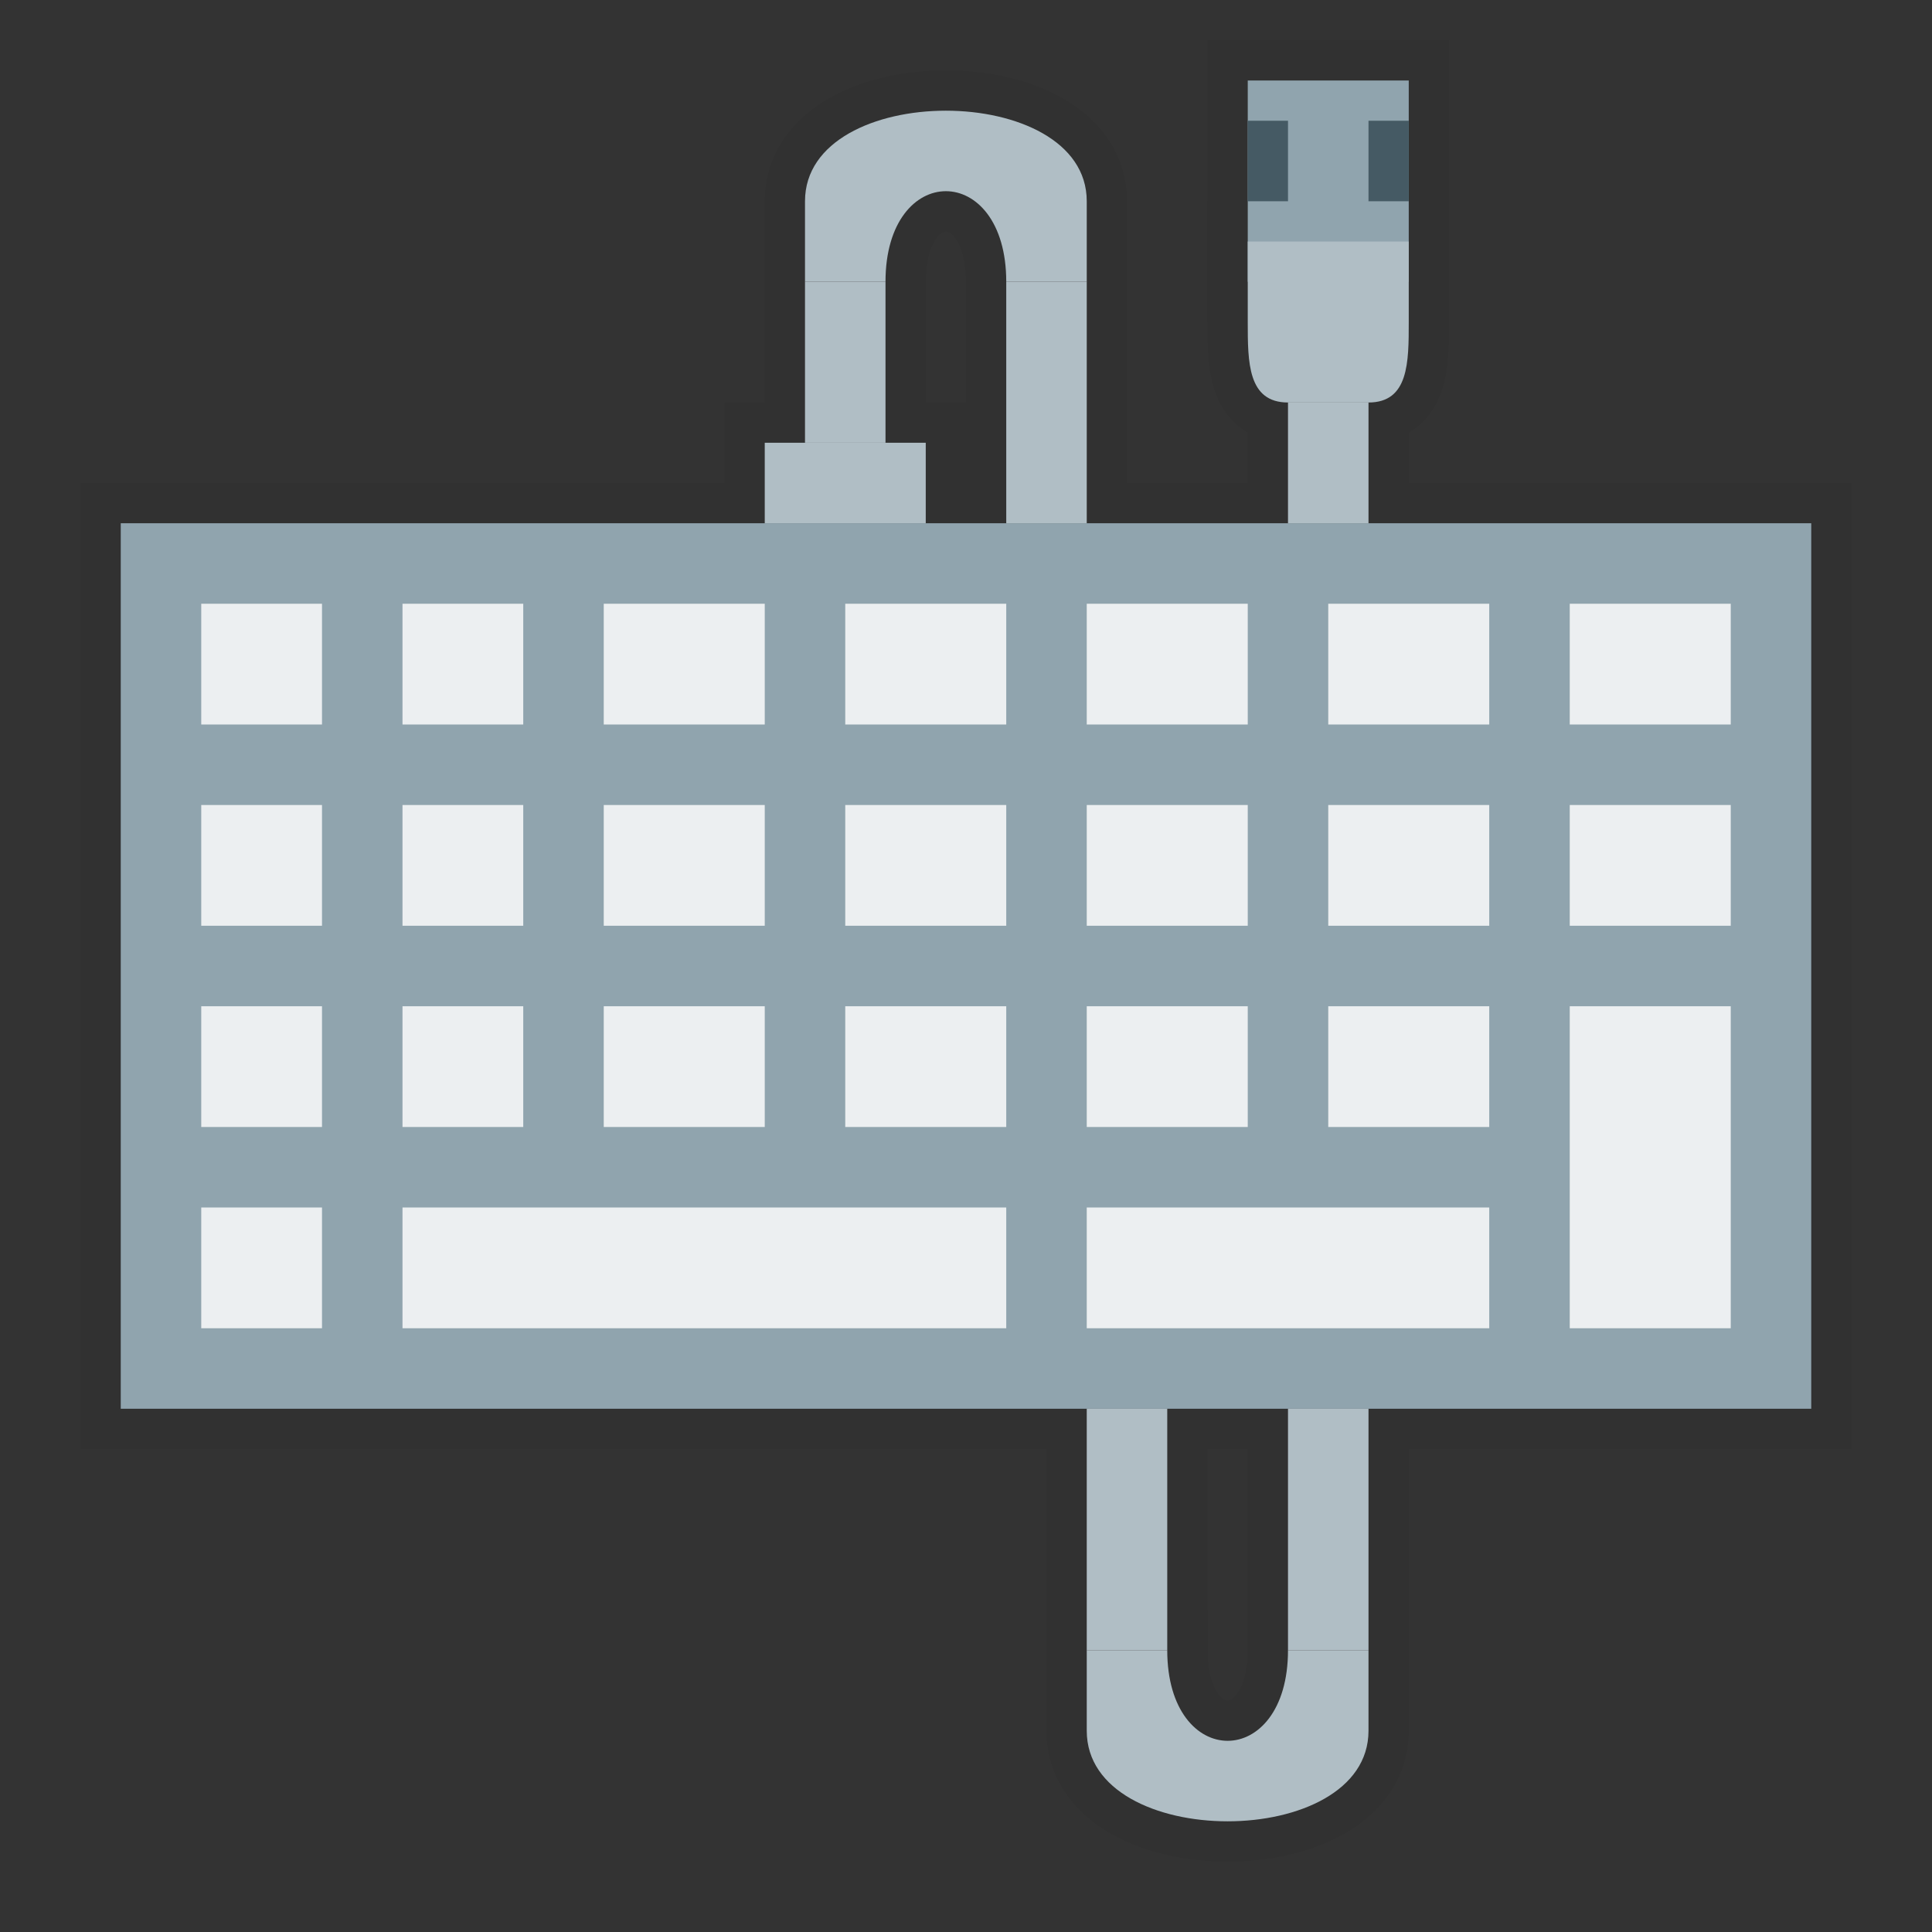 <?xml version="1.0" encoding="UTF-8" standalone="no"?>
<!-- Created with Inkscape (http://www.inkscape.org/) -->

<svg
   xmlns:dc="http://purl.org/dc/elements/1.1/"
   xmlns:cc="http://creativecommons.org/ns#"
   xmlns:rdf="http://www.w3.org/1999/02/22-rdf-syntax-ns#"
   xmlns:svg="http://www.w3.org/2000/svg"
   xmlns="http://www.w3.org/2000/svg"
   xmlns:xlink="http://www.w3.org/1999/xlink"
   xmlns:sodipodi="http://sodipodi.sourceforge.net/DTD/sodipodi-0.dtd"
   xmlns:inkscape="http://www.inkscape.org/namespaces/inkscape"
   width="48"
   height="48"
   id="svg2"
   version="1.1"
   inkscape:version="0.48.5 r10040"
   sodipodi:docname="keyboard.svg">
  <rect width="100%" height="100%" fill="#333333" stroke="none"/>
  <defs
     id="defs4">
    <linearGradient
       id="linearGradient3883">
      <stop
         style="stop-color:#f4f4f4;stop-opacity:1;"
         offset="0"
         id="stop3885" />
      <stop
         style="stop-color:#fafafa;stop-opacity:1;"
         offset="1"
         id="stop3887" />
    </linearGradient>
    <linearGradient
       id="linearGradient3865">
      <stop
         style="stop-color:#eac643;stop-opacity:1;"
         offset="0"
         id="stop3867" />
      <stop
         style="stop-color:#f3d769;stop-opacity:1;"
         offset="1"
         id="stop3869" />
    </linearGradient>
    <linearGradient
       id="linearGradient3857">
      <stop
         style="stop-color:#e3a309;stop-opacity:1;"
         offset="0"
         id="stop3859" />
      <stop
         style="stop-color:#f0b70b;stop-opacity:1;"
         offset="1"
         id="stop3861" />
    </linearGradient>
    <linearGradient
       inkscape:collect="always"
       id="linearGradient3846">
      <stop
         style="stop-color:#000000;stop-opacity:1;"
         offset="0"
         id="stop3849" />
      <stop
         style="stop-color:#000000;stop-opacity:0;"
         offset="1"
         id="stop3852" />
    </linearGradient>
    <linearGradient
       id="linearGradient3830">
      <stop
         style="stop-color:#3b3b3b;stop-opacity:1;"
         offset="0"
         id="stop3832" />
      <stop
         style="stop-color:#1a1a1a;stop-opacity:1;"
         offset="1"
         id="stop3834" />
    </linearGradient>
    <linearGradient
       id="linearGradient3818">
      <stop
         style="stop-color:#dadad8;stop-opacity:1;"
         offset="0"
         id="stop3820" />
      <stop
         style="stop-color:#efefef;stop-opacity:1;"
         offset="1"
         id="stop3822" />
    </linearGradient>
    <linearGradient
       id="linearGradient3956">
      <stop
         style="stop-color:#f8f4e1;stop-opacity:1;"
         offset="0"
         id="stop3958" />
      <stop
         style="stop-color:#eae5c8;stop-opacity:1;"
         offset="1"
         id="stop3960" />
    </linearGradient>
    <linearGradient
       id="linearGradient3915">
      <stop
         style="stop-color:#f8f4e1;stop-opacity:1;"
         offset="0"
         id="stop3917" />
      <stop
         style="stop-color:#ad9e57;stop-opacity:1;"
         offset="1"
         id="stop3919" />
    </linearGradient>
    <linearGradient
       inkscape:collect="always"
       id="linearGradient3861">
      <stop
         style="stop-color:#000000;stop-opacity:1;"
         offset="0"
         id="stop3863" />
      <stop
         style="stop-color:#000000;stop-opacity:0;"
         offset="1"
         id="stop3865" />
    </linearGradient>
    <linearGradient
       id="linearGradient3844">
      <stop
         style="stop-color:#000000;stop-opacity:0.392;"
         offset="0"
         id="stop3846" />
      <stop
         style="stop-color:#000000;stop-opacity:0;"
         offset="1"
         id="stop3848" />
    </linearGradient>
    <linearGradient
       id="linearGradient3810">
      <stop
         style="stop-color:#f2c66f;stop-opacity:1;"
         offset="0"
         id="stop3812" />
      <stop
         style="stop-color:#fbd68f;stop-opacity:1;"
         offset="1"
         id="stop3814" />
    </linearGradient>
    <linearGradient
       inkscape:collect="always"
       xlink:href="#linearGradient3810"
       id="linearGradient3816"
       x1="24"
       y1="1046.362"
       x2="24"
       y2="1014.362"
       gradientUnits="userSpaceOnUse" />
    <linearGradient
       inkscape:collect="always"
       xlink:href="#linearGradient3810"
       id="linearGradient3856"
       gradientUnits="userSpaceOnUse"
       x1="24"
       y1="1046.362"
       x2="24"
       y2="1014.362"
       gradientTransform="translate(0,-3)" />
    <linearGradient
       inkscape:collect="always"
       xlink:href="#linearGradient3810"
       id="linearGradient3858"
       gradientUnits="userSpaceOnUse"
       x1="24"
       y1="1046.362"
       x2="24"
       y2="1014.362"
       gradientTransform="translate(0,-1004.362)" />
    <linearGradient
       inkscape:collect="always"
       xlink:href="#linearGradient3861"
       id="linearGradient3867"
       x1="1.995"
       y1="28.562"
       x2="46.005"
       y2="28.562"
       gradientUnits="userSpaceOnUse" />
    <linearGradient
       inkscape:collect="always"
       xlink:href="#linearGradient3915"
       id="linearGradient3921"
       x1="35"
       y1="8"
       x2="38"
       y2="5"
       gradientUnits="userSpaceOnUse" />
    <linearGradient
       inkscape:collect="always"
       xlink:href="#linearGradient3915"
       id="linearGradient3933"
       gradientUnits="userSpaceOnUse"
       x1="35"
       y1="8"
       x2="38"
       y2="5"
       gradientTransform="matrix(1.044,0,0,1.222,26.302,1003.251)" />
    <linearGradient
       x1="20"
       y1="26"
       x2="20"
       y2="13"
       id="linearGradient3018-5"
       xlink:href="#linearGradient3680-6-6-6-3-7"
       gradientUnits="userSpaceOnUse"
       gradientTransform="translate(0,1)" />
    <linearGradient
       id="linearGradient3680-6-6-6-3-7">
      <stop
         id="stop3682-4-6-1-3-7"
         style="stop-color:#d2eecc;stop-opacity:1;"
         offset="0" />
      <stop
         id="stop3684-8-5-8-0-2"
         style="stop-color:#ecffe7;stop-opacity:1;"
         offset="1" />
    </linearGradient>
    <linearGradient
       inkscape:collect="always"
       xlink:href="#linearGradient3846"
       id="linearGradient3854"
       x1="23"
       y1="12"
       x2="23"
       y2="15"
       gradientUnits="userSpaceOnUse"
       gradientTransform="translate(0,1006.362)" />
  </defs>
  <sodipodi:namedview
     id="base"
     pagecolor="#ffffff"
     bordercolor="#666666"
     borderopacity="1.0"
     inkscape:pageopacity="0.0"
     inkscape:pageshadow="2"
     inkscape:zoom="18.873444"
     inkscape:cx="16.178951"
     inkscape:cy="27.825214"
     inkscape:document-units="px"
     inkscape:current-layer="layer1"
     showgrid="true"
     inkscape:window-width="1920"
     inkscape:window-height="1052"
     inkscape:window-x="0"
     inkscape:window-y="28"
     inkscape:window-maximized="1">
    <inkscape:grid
       type="xygrid"
       id="grid2990"
       empspacing="5"
       visible="true"
       enabled="true"
       snapvisiblegridlinesonly="true" />
  </sodipodi:namedview>
  <g
     inkscape:label="Body"
     inkscape:groupmode="layer"
     id="layer1"
     transform="translate(0,-1004.362)">
    <g
       id="g3958"
       style="opacity:0.05;fill:none;stroke:#000000;stroke-width:2;stroke-miterlimit:4;stroke-opacity:1;stroke-dasharray:none">
      <rect
         style="fill:none;stroke:#000000;stroke-width:2;stroke-miterlimit:4;stroke-opacity:1;stroke-dasharray:none"
         id="rect3936"
         width="42"
         height="22"
         x="3"
         y="1017.362" />
      <rect
         style="fill:none;stroke:#000000;stroke-width:2;stroke-miterlimit:4;stroke-opacity:1;stroke-dasharray:none"
         id="rect3938"
         width="4"
         height="5"
         x="31"
         y="1006.362" />
      <rect
         y="1014.362"
         x="32"
         height="3"
         width="2"
         id="rect3940"
         style="fill:none;stroke:#000000;stroke-width:2;stroke-miterlimit:4;stroke-opacity:1;stroke-dasharray:none" />
      <path
         style="fill:none;stroke:#000000;stroke-width:2;stroke-miterlimit:4;stroke-opacity:1;stroke-dasharray:none"
         d="m 31,1010.362 0,2 c 0,1 0,2 1,2 l 2,0 c 1,0 1,-1 1,-2 l 0,-2 z"
         id="path3942"
         inkscape:connector-curvature="0"
         sodipodi:nodetypes="ccccccc" />
      <rect
         style="fill:none;stroke:#000000;stroke-width:2;stroke-miterlimit:4;stroke-opacity:1;stroke-dasharray:none"
         id="rect3944"
         width="4"
         height="2"
         x="19"
         y="1015.362" />
      <rect
         y="1011.362"
         x="20"
         height="4"
         width="2"
         id="rect3946"
         style="fill:none;stroke:#000000;stroke-width:2;stroke-miterlimit:4;stroke-opacity:1;stroke-dasharray:none" />
      <rect
         style="fill:none;stroke:#000000;stroke-width:2;stroke-miterlimit:4;stroke-opacity:1;stroke-dasharray:none"
         id="rect3948"
         width="2"
         height="6"
         x="25"
         y="1011.362" />
      <rect
         y="1039.362"
         x="27"
         height="6"
         width="2"
         id="rect3950"
         style="fill:none;stroke:#000000;stroke-width:2;stroke-miterlimit:4;stroke-opacity:1;stroke-dasharray:none" />
      <rect
         style="fill:none;stroke:#000000;stroke-width:2;stroke-miterlimit:4;stroke-opacity:1;stroke-dasharray:none"
         id="rect3952"
         width="2"
         height="6"
         x="32"
         y="1039.362" />
      <path
         style="fill:none;stroke:#000000;stroke-width:2;stroke-miterlimit:4;stroke-opacity:1;stroke-dasharray:none"
         d="m 20,7 0,-2 c 0,-3 7,-3 7,0 l 0,2 -2,0 C 25,4 22,4 22,7 z"
         id="path3954"
         inkscape:connector-curvature="0"
         transform="translate(0,1004.362)"
         sodipodi:nodetypes="ccccccc" />
      <path
         sodipodi:nodetypes="ccccccc"
         inkscape:connector-curvature="0"
         id="path3956"
         d="m 27,1045.362 0,2 c 0,3 7,3 7,0 l 0,-2 -2,0 c 0,3 -3,3 -3,0 z"
         style="fill:none;stroke:#000000;stroke-width:2;stroke-miterlimit:4;stroke-opacity:1;stroke-dasharray:none" />
    </g>
    <rect
       style="fill:#90a4ae;fill-opacity:1;stroke:none"
       id="rect3053"
       width="42"
       height="22"
       x="3"
       y="1017.362" />
    <rect
       style="fill:#eceff1;fill-opacity:1;stroke:none"
       id="rect3842"
       width="4"
       height="8"
       x="39"
       y="1029.362" />
    <rect
       y="1019.362"
       x="39"
       height="3"
       width="4"
       id="rect3844"
       style="fill:#eceff1;fill-opacity:1;stroke:none" />
    <rect
       style="fill:#eceff1;fill-opacity:1;stroke:none"
       id="rect3846"
       width="4"
       height="3"
       x="39"
       y="1024.362" />
    <rect
       y="1024.362"
       x="33"
       height="3"
       width="4"
       id="rect3848"
       style="fill:#eceff1;fill-opacity:1;stroke:none" />
    <rect
       style="fill:#eceff1;fill-opacity:1;stroke:none"
       id="rect3850"
       width="4"
       height="3"
       x="33"
       y="1019.362" />
    <rect
       style="fill:#eceff1;fill-opacity:1;stroke:none"
       id="rect3852"
       width="4"
       height="3"
       x="27"
       y="1024.362" />
    <rect
       y="1019.362"
       x="27"
       height="3"
       width="4"
       id="rect3854"
       style="fill:#eceff1;fill-opacity:1;stroke:none" />
    <rect
       style="fill:#eceff1;fill-opacity:1;stroke:none"
       id="rect3856"
       width="4"
       height="3"
       x="33"
       y="1029.362" />
    <rect
       y="1029.362"
       x="27"
       height="3"
       width="4"
       id="rect3858"
       style="fill:#eceff1;fill-opacity:1;stroke:none" />
    <rect
       style="fill:#eceff1;fill-opacity:1;stroke:none"
       id="rect3860"
       width="10"
       height="3"
       x="27"
       y="1034.362" />
    <rect
       y="1034.362"
       x="10"
       height="3"
       width="15"
       id="rect3862"
       style="fill:#eceff1;fill-opacity:1;stroke:none" />
    <rect
       style="fill:#eceff1;fill-opacity:1;stroke:none"
       id="rect3864"
       width="3"
       height="3"
       x="5"
       y="1034.362" />
    <rect
       y="1029.362"
       x="5"
       height="3"
       width="3"
       id="rect3866"
       style="fill:#eceff1;fill-opacity:1;stroke:none" />
    <rect
       y="1024.362"
       x="5"
       height="3"
       width="3"
       id="rect3868"
       style="fill:#eceff1;fill-opacity:1;stroke:none" />
    <rect
       style="fill:#eceff1;fill-opacity:1;stroke:none"
       id="rect3870"
       width="3"
       height="3"
       x="5"
       y="1019.362" />
    <rect
       style="fill:#eceff1;fill-opacity:1;stroke:none"
       id="rect3884"
       width="4"
       height="3"
       x="21"
       y="1029.362" />
    <rect
       style="fill:#eceff1;fill-opacity:1;stroke:none"
       id="rect3886"
       width="4"
       height="3"
       x="21"
       y="1024.362" />
    <rect
       y="1019.362"
       x="21"
       height="3"
       width="4"
       id="rect3888"
       style="fill:#eceff1;fill-opacity:1;stroke:none" />
    <rect
       y="1029.362"
       x="15"
       height="3"
       width="4"
       id="rect3890"
       style="fill:#eceff1;fill-opacity:1;stroke:none" />
    <rect
       y="1024.362"
       x="15"
       height="3"
       width="4"
       id="rect3892"
       style="fill:#eceff1;fill-opacity:1;stroke:none" />
    <rect
       style="fill:#eceff1;fill-opacity:1;stroke:none"
       id="rect3894"
       width="4"
       height="3"
       x="15"
       y="1019.362" />
    <rect
       style="fill:#eceff1;fill-opacity:1;stroke:none"
       id="rect3902"
       width="3"
       height="3"
       x="10"
       y="1029.362" />
    <rect
       style="fill:#eceff1;fill-opacity:1;stroke:none"
       id="rect3904"
       width="3"
       height="3"
       x="10"
       y="1024.362" />
    <rect
       y="1019.362"
       x="10"
       height="3"
       width="3"
       id="rect3906"
       style="fill:#eceff1;fill-opacity:1;stroke:none" />
    <rect
       style="fill:#90a4ae;fill-opacity:1;stroke:none"
       id="rect3908"
       width="4"
       height="5"
       x="31"
       y="1006.362" />
    <rect
       y="1014.362"
       x="32"
       height="3"
       width="2"
       id="rect3910"
       style="fill:#b0bec5;fill-opacity:1;stroke:none" />
    <path
       style="fill:#b0bec5;fill-opacity:1;stroke:none"
       d="m 31,1010.362 0,2 c 0,1 0,2 1,2 l 2,0 c 1,0 1,-1 1,-2 l 0,-2 z"
       id="path3912"
       inkscape:connector-curvature="0"
       sodipodi:nodetypes="ccccccc" />
    <rect
       style="fill:#455a64;fill-opacity:1;stroke:none"
       id="rect3914"
       width="1"
       height="2"
       x="31"
       y="1007.362" />
    <rect
       y="1007.362"
       x="34"
       height="2"
       width="1"
       id="rect3916"
       style="fill:#455a64;fill-opacity:1;stroke:none" />
    <rect
       style="fill:#b0bec5;fill-opacity:1;stroke:none"
       id="rect3918"
       width="4"
       height="2"
       x="19"
       y="1015.362" />
    <rect
       y="1011.362"
       x="20"
       height="4"
       width="2"
       id="rect3920"
       style="fill:#b0bec5;fill-opacity:1;stroke:none" />
    <rect
       style="fill:#b0bec5;fill-opacity:1;stroke:none"
       id="rect3924"
       width="2"
       height="6"
       x="25"
       y="1011.362" />
    <rect
       y="1039.362"
       x="27"
       height="6"
       width="2"
       id="rect3926"
       style="fill:#b0bec5;fill-opacity:1;stroke:none" />
    <rect
       style="fill:#b0bec5;fill-opacity:1;stroke:none"
       id="rect3928"
       width="2"
       height="6"
       x="32"
       y="1039.362" />
    <path
       style="fill:#b0bec5;fill-opacity:1;stroke:none"
       d="m 20,7 0,-2 c 0,-3 7,-3 7,0 l 0,2 -2,0 C 25,4 22,4 22,7 z"
       id="path3930"
       inkscape:connector-curvature="0"
       transform="translate(0,1004.362)"
       sodipodi:nodetypes="ccccccc" />
    <path
       sodipodi:nodetypes="ccccccc"
       inkscape:connector-curvature="0"
       id="path3932"
       d="m 27,1045.362 0,2 c 0,3 7,3 7,0 l 0,-2 -2,0 c 0,3 -3,3 -3,0 z"
       style="fill:#b0bec5;fill-opacity:1;stroke:none" />
  </g>
</svg>
